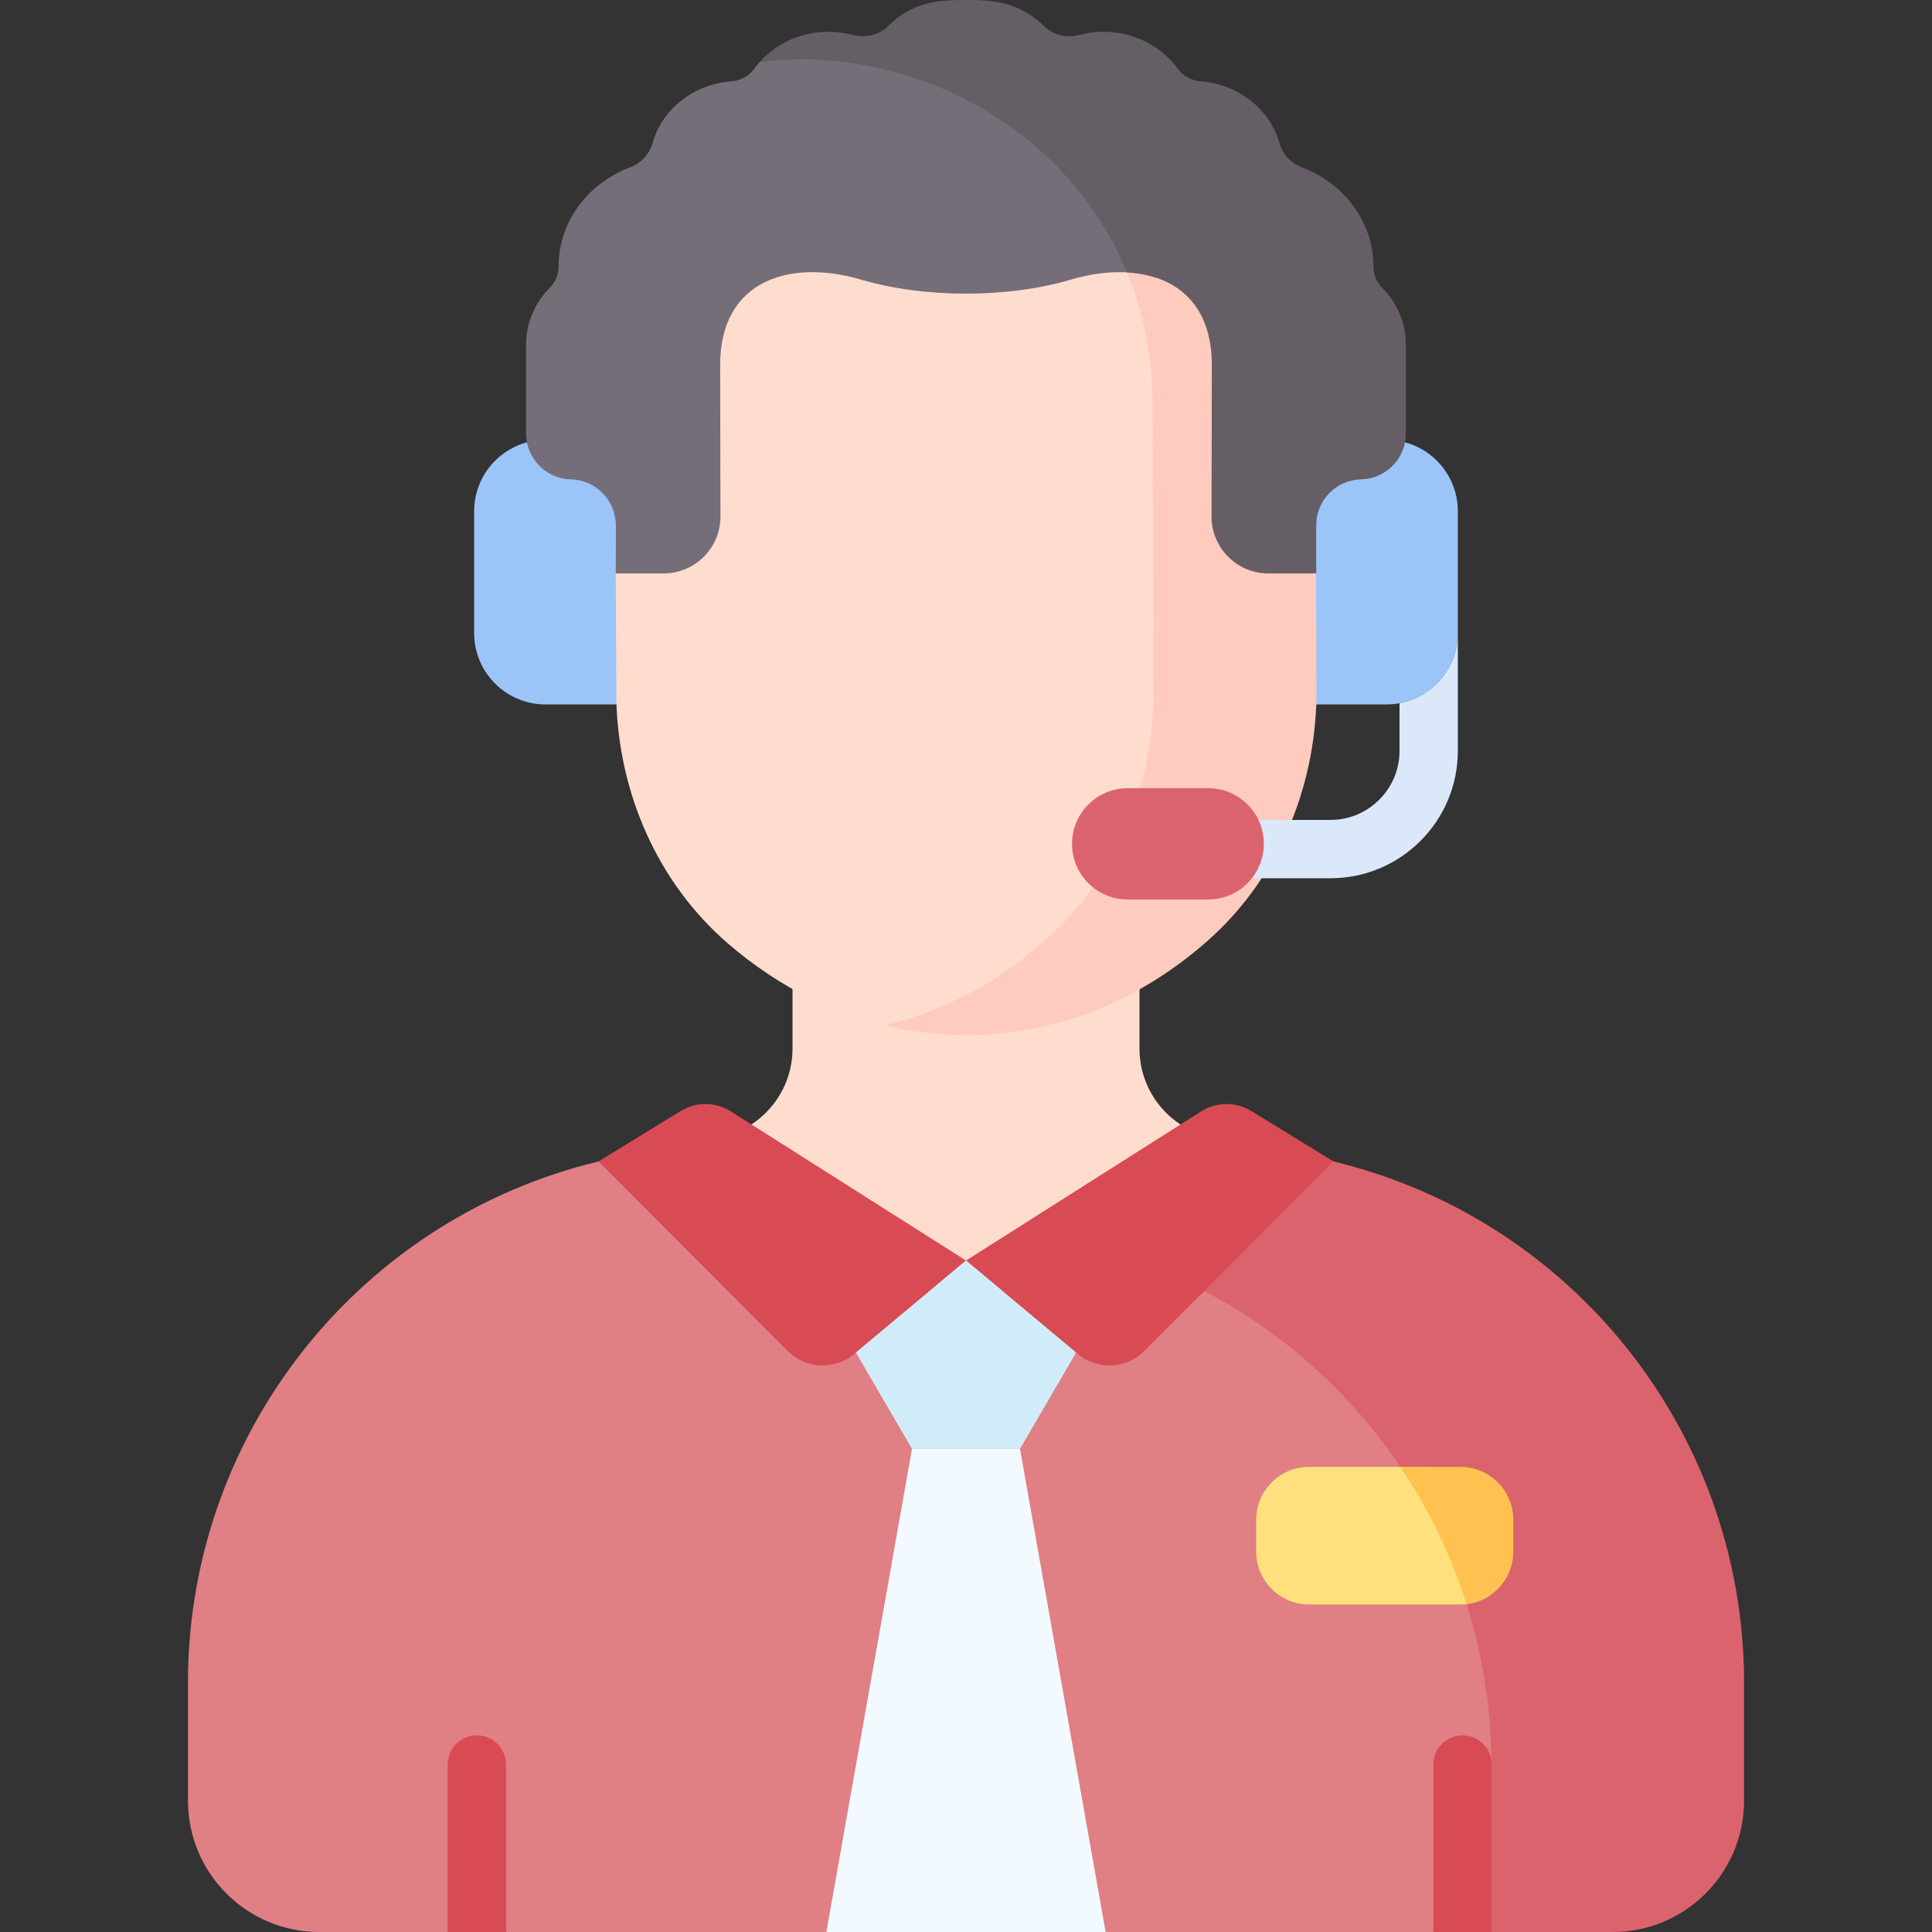 <svg width="94" height="94" viewBox="0 0 94 94" fill="none" xmlns="http://www.w3.org/2000/svg">
<rect x="0" y="0" width="94" height="94" fill="#333333" stroke="none"/>
<g clip-path="url(#clip0)">
<path d="M62.338 21.402V34.274H67.459C69.376 34.274 70.93 32.72 70.93 30.804V24.873C70.93 22.956 69.376 21.402 67.459 21.402H62.338V21.402Z" fill="#9BC4F9"/>
<path d="M31.662 21.402V34.274H26.541C24.624 34.274 23.07 32.72 23.07 30.804V24.873C23.07 22.956 24.624 21.402 26.541 21.402H31.662V21.402Z" fill="#9BC4F9"/>
<path d="M55.441 51.019V38.89H38.559V51.019C38.559 53.082 37.128 54.859 35.131 55.318C35.131 55.318 35.579 65.29 47 65.29C58.421 65.29 59.592 55.465 59.592 55.465L59.023 55.355C56.944 54.955 55.441 53.136 55.441 51.019Z" fill="#FFDDCE"/>
<path d="M54.186 59.55C50.672 61.771 47 63.672 47 63.672C47 63.672 35.029 55.345 34.977 55.355L30.296 56.256C18.018 58.619 9.145 69.363 9.145 81.867V87.608C9.145 91.139 12.006 94.001 15.537 94.001H21.784L22.302 93.087H24.115L24.622 94.001H40.206L41.908 92.108H52.092L53.794 94H69.741L70.137 93.086H72.578L74.075 92.329V87.294C74.075 74.601 65.934 63.524 54.186 59.55Z" fill="#E07F84"/>
<path d="M63.704 56.256L59.592 55.465C58.148 57.017 55.225 58.951 52.558 60.552C64.239 63.343 72.566 73.804 72.566 85.916V94H78.463C81.993 94 84.856 91.138 84.856 87.608V81.867C84.855 69.363 75.982 58.619 63.704 56.256Z" fill="#DB636E"/>
<path d="M33.117 54.056L29.119 56.508L38.351 65.754C39.231 66.611 40.616 66.663 41.559 65.876L47 61.331L35.561 54.075C34.817 53.602 33.868 53.595 33.117 54.056Z" fill="#D84A54"/>
<path d="M60.883 54.056L64.881 56.508L55.649 65.754C54.769 66.611 53.383 66.663 52.441 65.876L47 61.331L58.438 54.075C59.183 53.602 60.132 53.595 60.883 54.056Z" fill="#D84A54"/>
<path d="M47 61.331L41.642 65.806L44.372 70.494H47H49.628L52.358 65.806L47 61.331Z" fill="#D1ECF9"/>
<path d="M53.794 94L49.628 70.494H47H44.372L40.206 94H53.794Z" fill="#F2F9FF"/>
<path d="M24.621 94V85.851C24.621 85.068 23.986 84.433 23.203 84.433C22.419 84.433 21.784 85.068 21.784 85.851V94H24.621Z" fill="#D84A54"/>
<path d="M72.578 94V85.851C72.578 85.068 71.943 84.433 71.159 84.433C70.376 84.433 69.741 85.068 69.741 85.851V94H72.578Z" fill="#D84A54"/>
<path d="M69.368 71.37H63.695C62.273 71.37 61.119 72.523 61.119 73.945V75.491C61.119 76.913 62.272 78.066 63.695 78.066H71.053C71.567 78.066 72.045 77.914 72.447 77.655C71.671 75.43 70.634 73.322 69.368 71.37Z" fill="#FFE07D"/>
<path d="M73.629 75.491V73.945C73.629 72.522 72.476 71.369 71.053 71.369H68.132C69.507 73.415 70.597 75.661 71.352 78.047C72.634 77.899 73.629 76.812 73.629 75.491Z" fill="#FFC250"/>
<path d="M51.839 46.361C55.323 43.299 57.24 38.803 57.32 34.14L57.263 19.338C57.229 11.245 51.868 5.148 44.984 3.014C36.84 4.017 29.886 10.553 29.924 19.691L29.988 34.072C30.103 38.601 32.002 42.952 35.411 45.899C37.776 47.942 40.963 49.755 45.046 50.242C47.798 49.378 50.051 47.933 51.839 46.361Z" fill="#FFDDCE"/>
<path d="M63.997 19.545C63.956 9.738 55.863 2.944 46.891 2.881C45.568 2.902 44.265 3.07 43.003 3.372C50.23 5.098 56.038 11.241 56.072 19.545L56.127 33.926C56.05 38.456 54.188 42.824 50.803 45.799C48.823 47.54 46.256 49.122 43.052 49.888C44.3 50.186 45.645 50.361 47.088 50.371C52.166 50.292 56.002 48.195 58.727 45.799C62.112 42.824 63.974 38.456 64.052 33.927L63.997 19.545Z" fill="#FFCBBE"/>
<path d="M52.097 13.607C53.559 13.174 55.033 13.11 56.238 13.508C54.301 8.195 49.812 4.351 44.483 2.864C42.113 2.203 40.202 2.067 38.736 2.157L36.953 3.027C36.865 3.127 36.771 3.241 36.693 3.349C36.438 3.704 36.028 3.922 35.592 3.955C33.733 4.095 32.205 5.328 31.746 6.967C31.597 7.496 31.204 7.935 30.655 8.142C28.608 8.917 27.168 10.792 27.178 12.976C27.18 13.358 27.023 13.724 26.744 14.007C26.032 14.73 25.597 15.693 25.597 16.751V21.094C25.597 22.306 26.566 23.296 27.778 23.323C28.99 23.35 29.959 24.34 29.959 25.552V27.9H32.287C33.817 27.9 35.056 26.659 35.053 25.13L35.038 17.761C35.038 13.611 38.463 12.59 41.902 13.607C44.968 14.513 49.025 14.515 52.097 13.607Z" fill="#756E78"/>
<path d="M67.255 14.007C66.976 13.724 66.819 13.358 66.821 12.976C66.831 10.791 65.391 8.917 63.344 8.142C62.795 7.934 62.402 7.496 62.254 6.967C61.794 5.328 60.266 4.095 58.407 3.954C57.971 3.921 57.562 3.704 57.306 3.349C56.525 2.263 55.198 1.547 53.689 1.547C53.279 1.547 52.882 1.601 52.507 1.701C51.888 1.865 51.233 1.702 50.793 1.269C49.524 0.019 48.141 0 47 0H47C45.724 0 44.443 0.052 43.207 1.269C42.767 1.702 42.112 1.865 41.493 1.701C41.117 1.601 40.721 1.547 40.31 1.547C38.957 1.547 37.751 2.124 36.953 3.027C37.617 2.941 38.289 2.892 38.966 2.881C45.857 2.929 52.228 6.948 54.832 13.253C57.134 13.378 58.961 14.723 58.961 17.761L58.947 25.13C58.944 26.659 60.183 27.9 61.712 27.9H64.04V25.552C64.04 24.34 65.009 23.349 66.221 23.323C67.433 23.296 68.402 22.306 68.402 21.094V16.751C68.402 15.693 67.967 14.729 67.255 14.007Z" fill="#665E66"/>
<path d="M68.093 34.214V36.534C68.093 38.386 66.585 39.893 64.733 39.893H59.093C58.309 39.893 57.674 40.528 57.674 41.312C57.674 42.095 58.309 42.73 59.093 42.73H64.733C68.15 42.73 70.93 39.95 70.93 36.533V30.803C70.93 32.503 69.706 33.915 68.093 34.214Z" fill="#DBE8F9"/>
<path d="M58.783 43.763H54.865C53.37 43.763 52.158 42.551 52.158 41.056C52.158 39.561 53.37 38.349 54.865 38.349H58.783C60.279 38.349 61.49 39.561 61.49 41.056C61.49 42.551 60.279 43.763 58.783 43.763Z" fill="#DB636E"/>
</g>
<defs>
<clipPath id="clip0">
<rect width="94" height="94" fill="white"/>
</clipPath>
</defs>
</svg>
